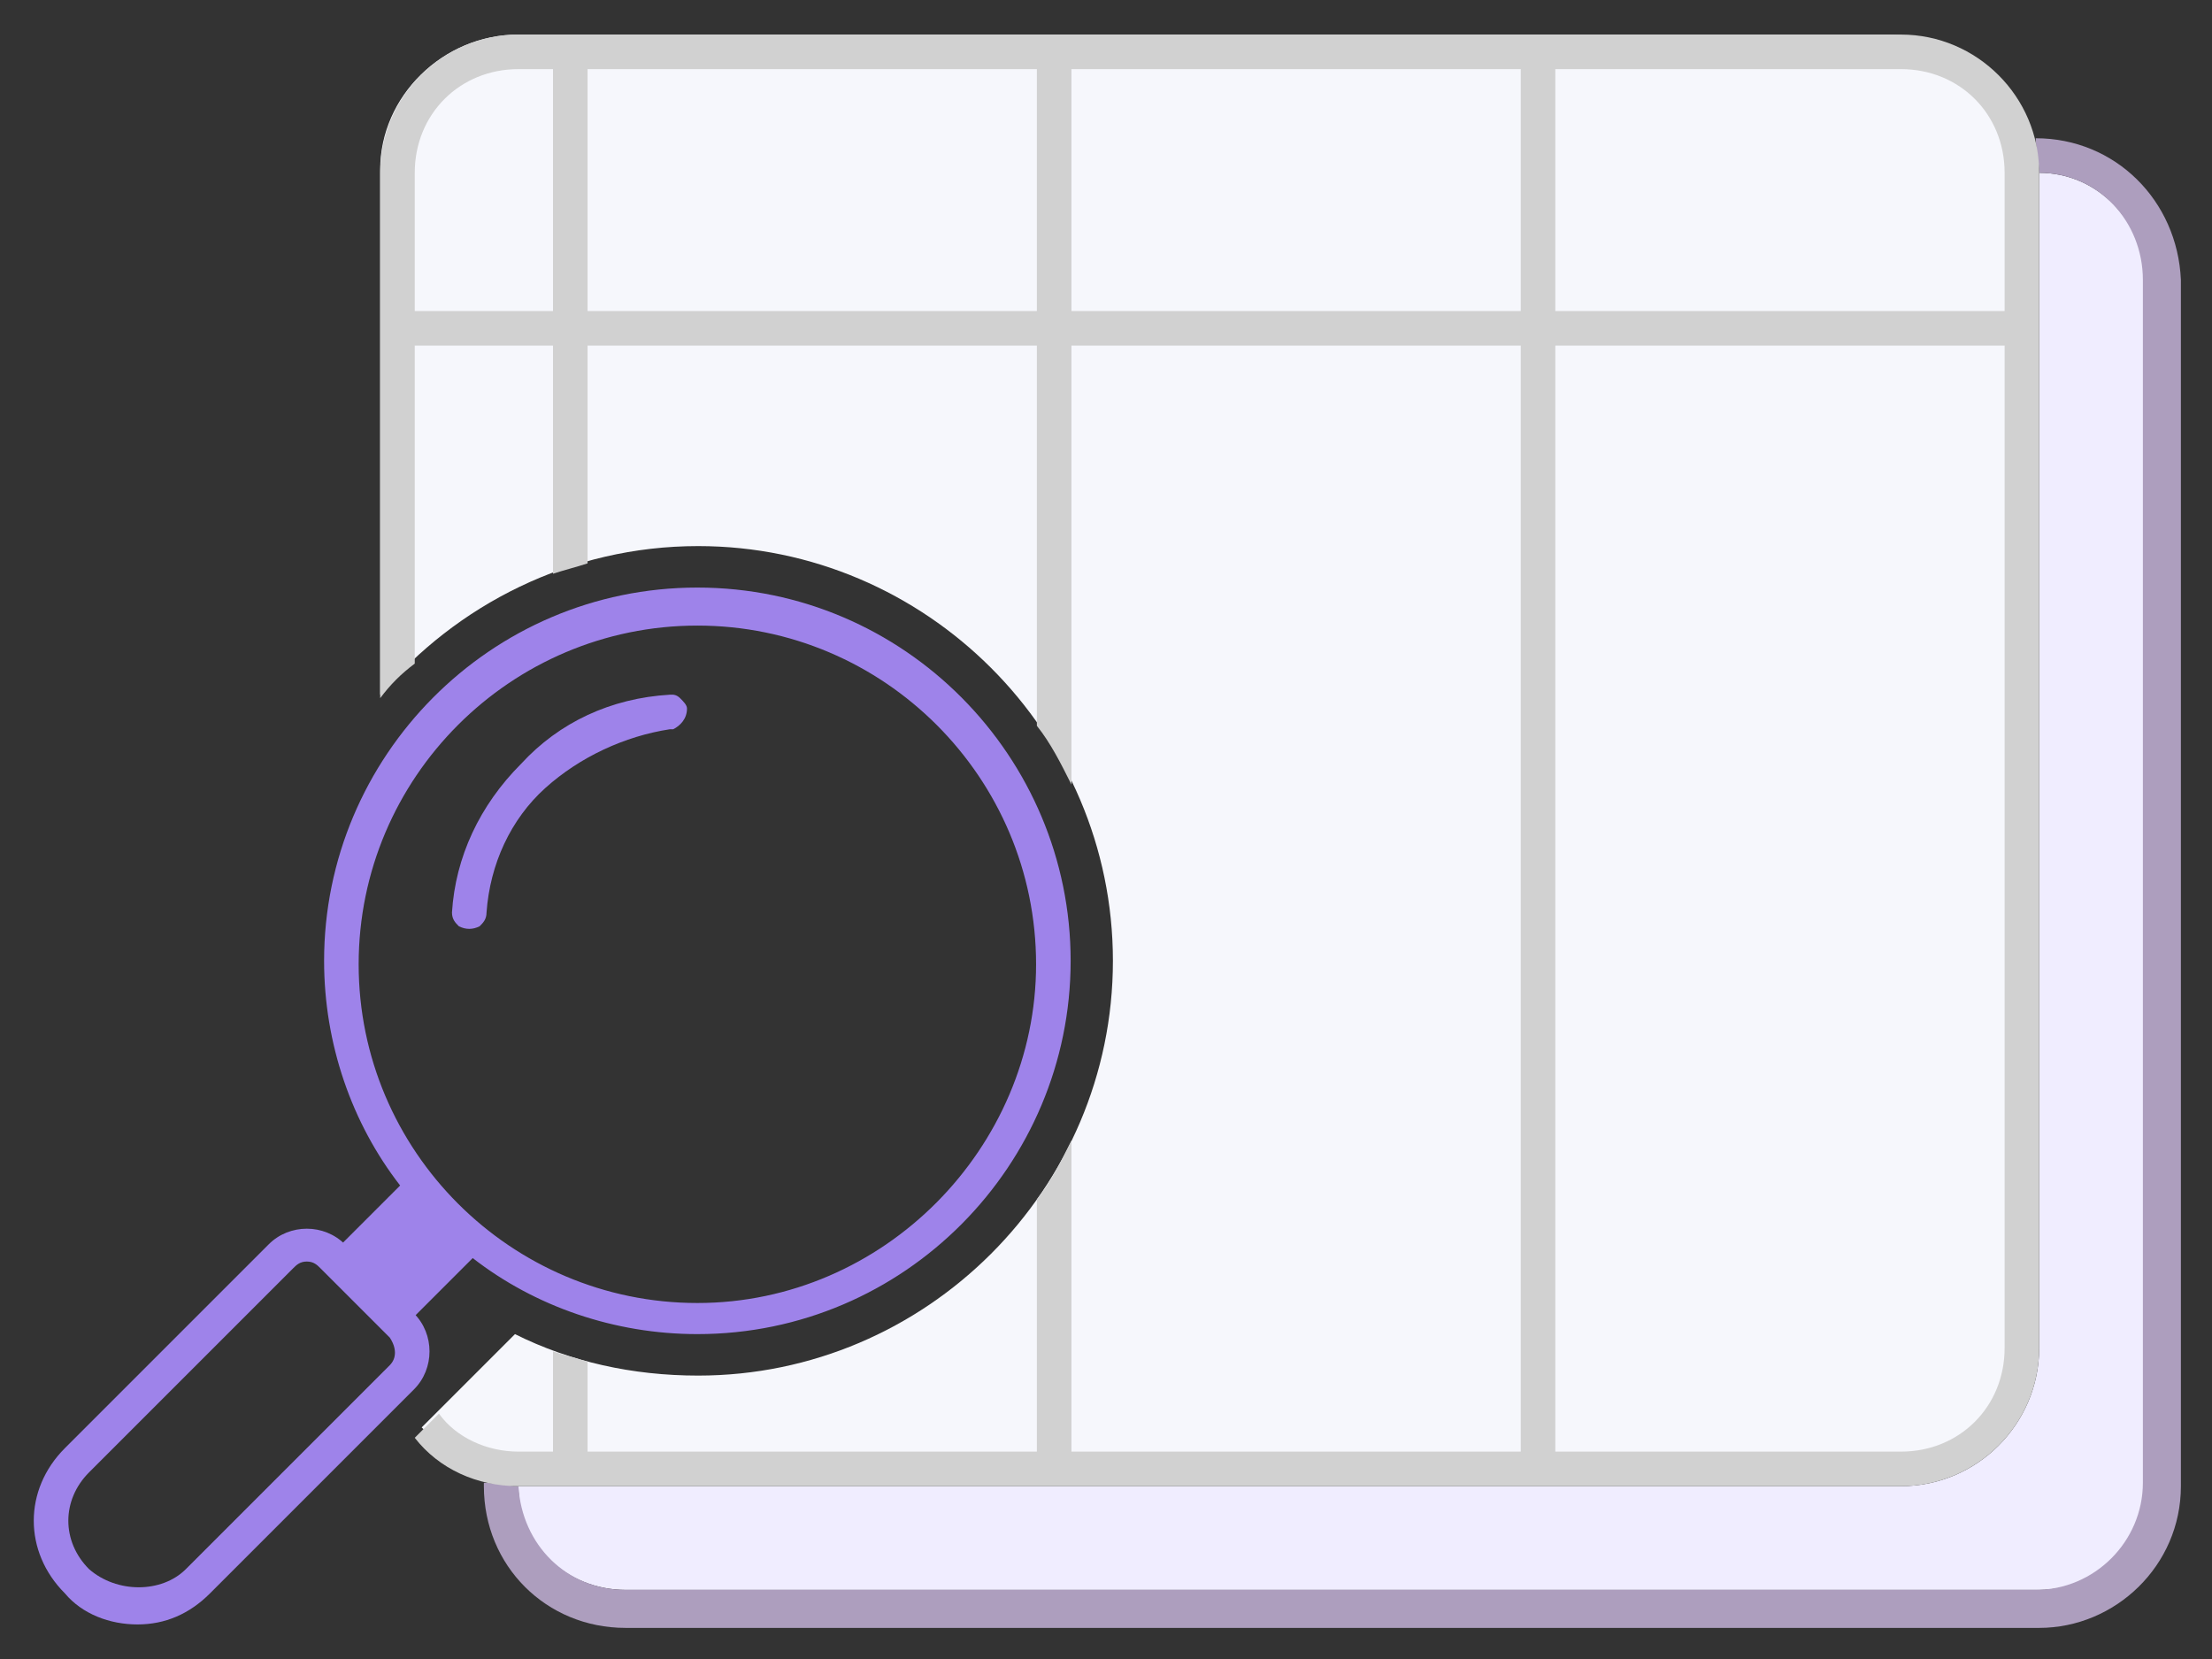 <?xml version="1.0" encoding="utf-8"?>
<!-- Generator: Adobe Illustrator 26.2.1, SVG Export Plug-In . SVG Version: 6.00 Build 0)  -->
<svg version="1.1" id="Layer_1" xmlns="http://www.w3.org/2000/svg" xmlns:xlink="http://www.w3.org/1999/xlink" x="0px" y="0px"
	 viewBox="0 0 64 48" style="enable-background:new 0 0 64 48;" xml:space="preserve">
<rect x="0" y="0" width="64" height="48" fill="#333333" stroke="none"/>
<style type="text/css">
	.st0{fill:#F0EDFF;}
	.st1{fill:#AD9EBE;}
	.st2{fill:#F6F7FC;}
	.st3{fill:#D1D1D1;}
	.st4{fill:#9E83EA;}
</style>
<g>
	<path class="st0" d="M59,5v34c0,2.2-1.8,4-4,4H15c0,1.7,1.4,3,3.1,3h40.9c1.7,0,3.1-1.4,3.1-3.1V8.1C62,6.4,60.7,5,59,5z"/>
	<path class="st1" d="M58.9,4L58.9,4c0,0.3,0.1,0.7,0.1,1v0c1.7,0,3,1.4,3,3.1v34.8c0,1.7-1.4,3.1-3.1,3.1H18.1c-1.7,0-3-1.3-3.1-3
		h0c-0.3,0-0.7-0.1-1-0.1v0.1c0,2.3,1.8,4.1,4.1,4.1h40.9c2.2,0,4.1-1.8,4.1-4.1V8.1C63,5.8,61.2,4,58.9,4z"/>
	<path class="st2" d="M54.6,1H15c-2.2,0-4,1.8-4,3.9v15.2c2.2-2.6,5.5-4.3,9.2-4.3c6.6,0,12,5.4,12,12c0,6.6-5.4,12-12,12
		c-1.9,0-3.7-0.4-5.3-1.2L14.5,39l-2.3,2.3c0.7,0.7,1.7,1.1,2.7,1.1h39.6c2.2,0,4-1.8,4-3.9V4.9C58.5,2.8,56.8,1,54.6,1z"/>
	<path class="st3" d="M55,1H15c-2.2,0-4,1.8-4,4v15.2c0.3-0.4,0.6-0.7,1-1V10h4v6.6c0.3-0.1,0.7-0.2,1-0.3V10h13v11
		c0.4,0.5,0.7,1.1,1,1.7V10h13v32H31v-9c-0.3,0.6-0.6,1.2-1,1.7V42H17v-2.6c-0.3-0.1-0.7-0.2-1-0.3V42h-1c-0.9,0-1.8-0.4-2.3-1.1
		L12,41.6c0.7,0.9,1.8,1.4,3,1.4h40c2.2,0,4-1.8,4-4V5C59,2.8,57.2,1,55,1z M16,2v7h-4V5c0-1.7,1.3-3,3-3L16,2C16,2,16,2,16,2z
		 M30,9H17V2c0,0,0,0,0,0h13V9z M44,9H31V2h13V9z M58,39c0,1.7-1.3,3-3,3H45V10h13V39z M58,9H45V2h10c1.7,0,3,1.3,3,3V9z"/>
	<g id="Group_164299" transform="translate(-0.223)">
		<path class="st4" d="M20.4,17c-6,0-10.8,4.9-10.8,10.8c0,2.4,0.8,4.7,2.2,6.5L10.1,36l2.1,2.1l1.7-1.7c1.8,1.4,4.1,2.2,6.5,2.2
			c6,0,10.8-4.9,10.8-10.8C31.2,21.9,26.4,17,20.4,17z M20.4,37.7c-5.4,0-9.8-4.4-9.8-9.8c0-5.4,4.4-9.8,9.8-9.8s9.8,4.4,9.8,9.8
			C30.2,33.2,25.8,37.7,20.4,37.7z M10.2,36c-0.6-0.6-1.6-0.6-2.2,0l-5.9,5.9c-1.2,1.2-1.2,3,0,4.2C2.6,46.7,3.4,47,4.2,47
			c0.8,0,1.5-0.3,2.1-0.9l5.9-5.9c0.6-0.6,0.6-1.6,0-2.2L10.2,36z M11.5,39.5l-5.9,5.9c-0.7,0.7-2,0.7-2.8,0c-0.8-0.8-0.8-2,0-2.8
			l5.9-5.9c0.1-0.1,0.2-0.2,0.4-0.2s0.3,0.1,0.4,0.2l2,2C11.7,39,11.7,39.3,11.5,39.5z M19.9,20.2c0.1,0.1,0.2,0.2,0.2,0.3
			c0,0.3-0.2,0.5-0.4,0.6l-0.1,0c-1.3,0.2-2.6,0.8-3.6,1.7c-1,0.9-1.6,2.2-1.7,3.6l0,0c0,0.2-0.1,0.3-0.2,0.4
			c-0.2,0.1-0.4,0.1-0.6,0c-0.1-0.1-0.2-0.2-0.2-0.4c0.1-1.6,0.8-3.1,2-4.3c1.1-1.2,2.6-1.9,4.3-2c0,0,0,0,0.1,0
			C19.7,20.1,19.8,20.1,19.9,20.2z"/>
	</g>
</g>
</svg>
